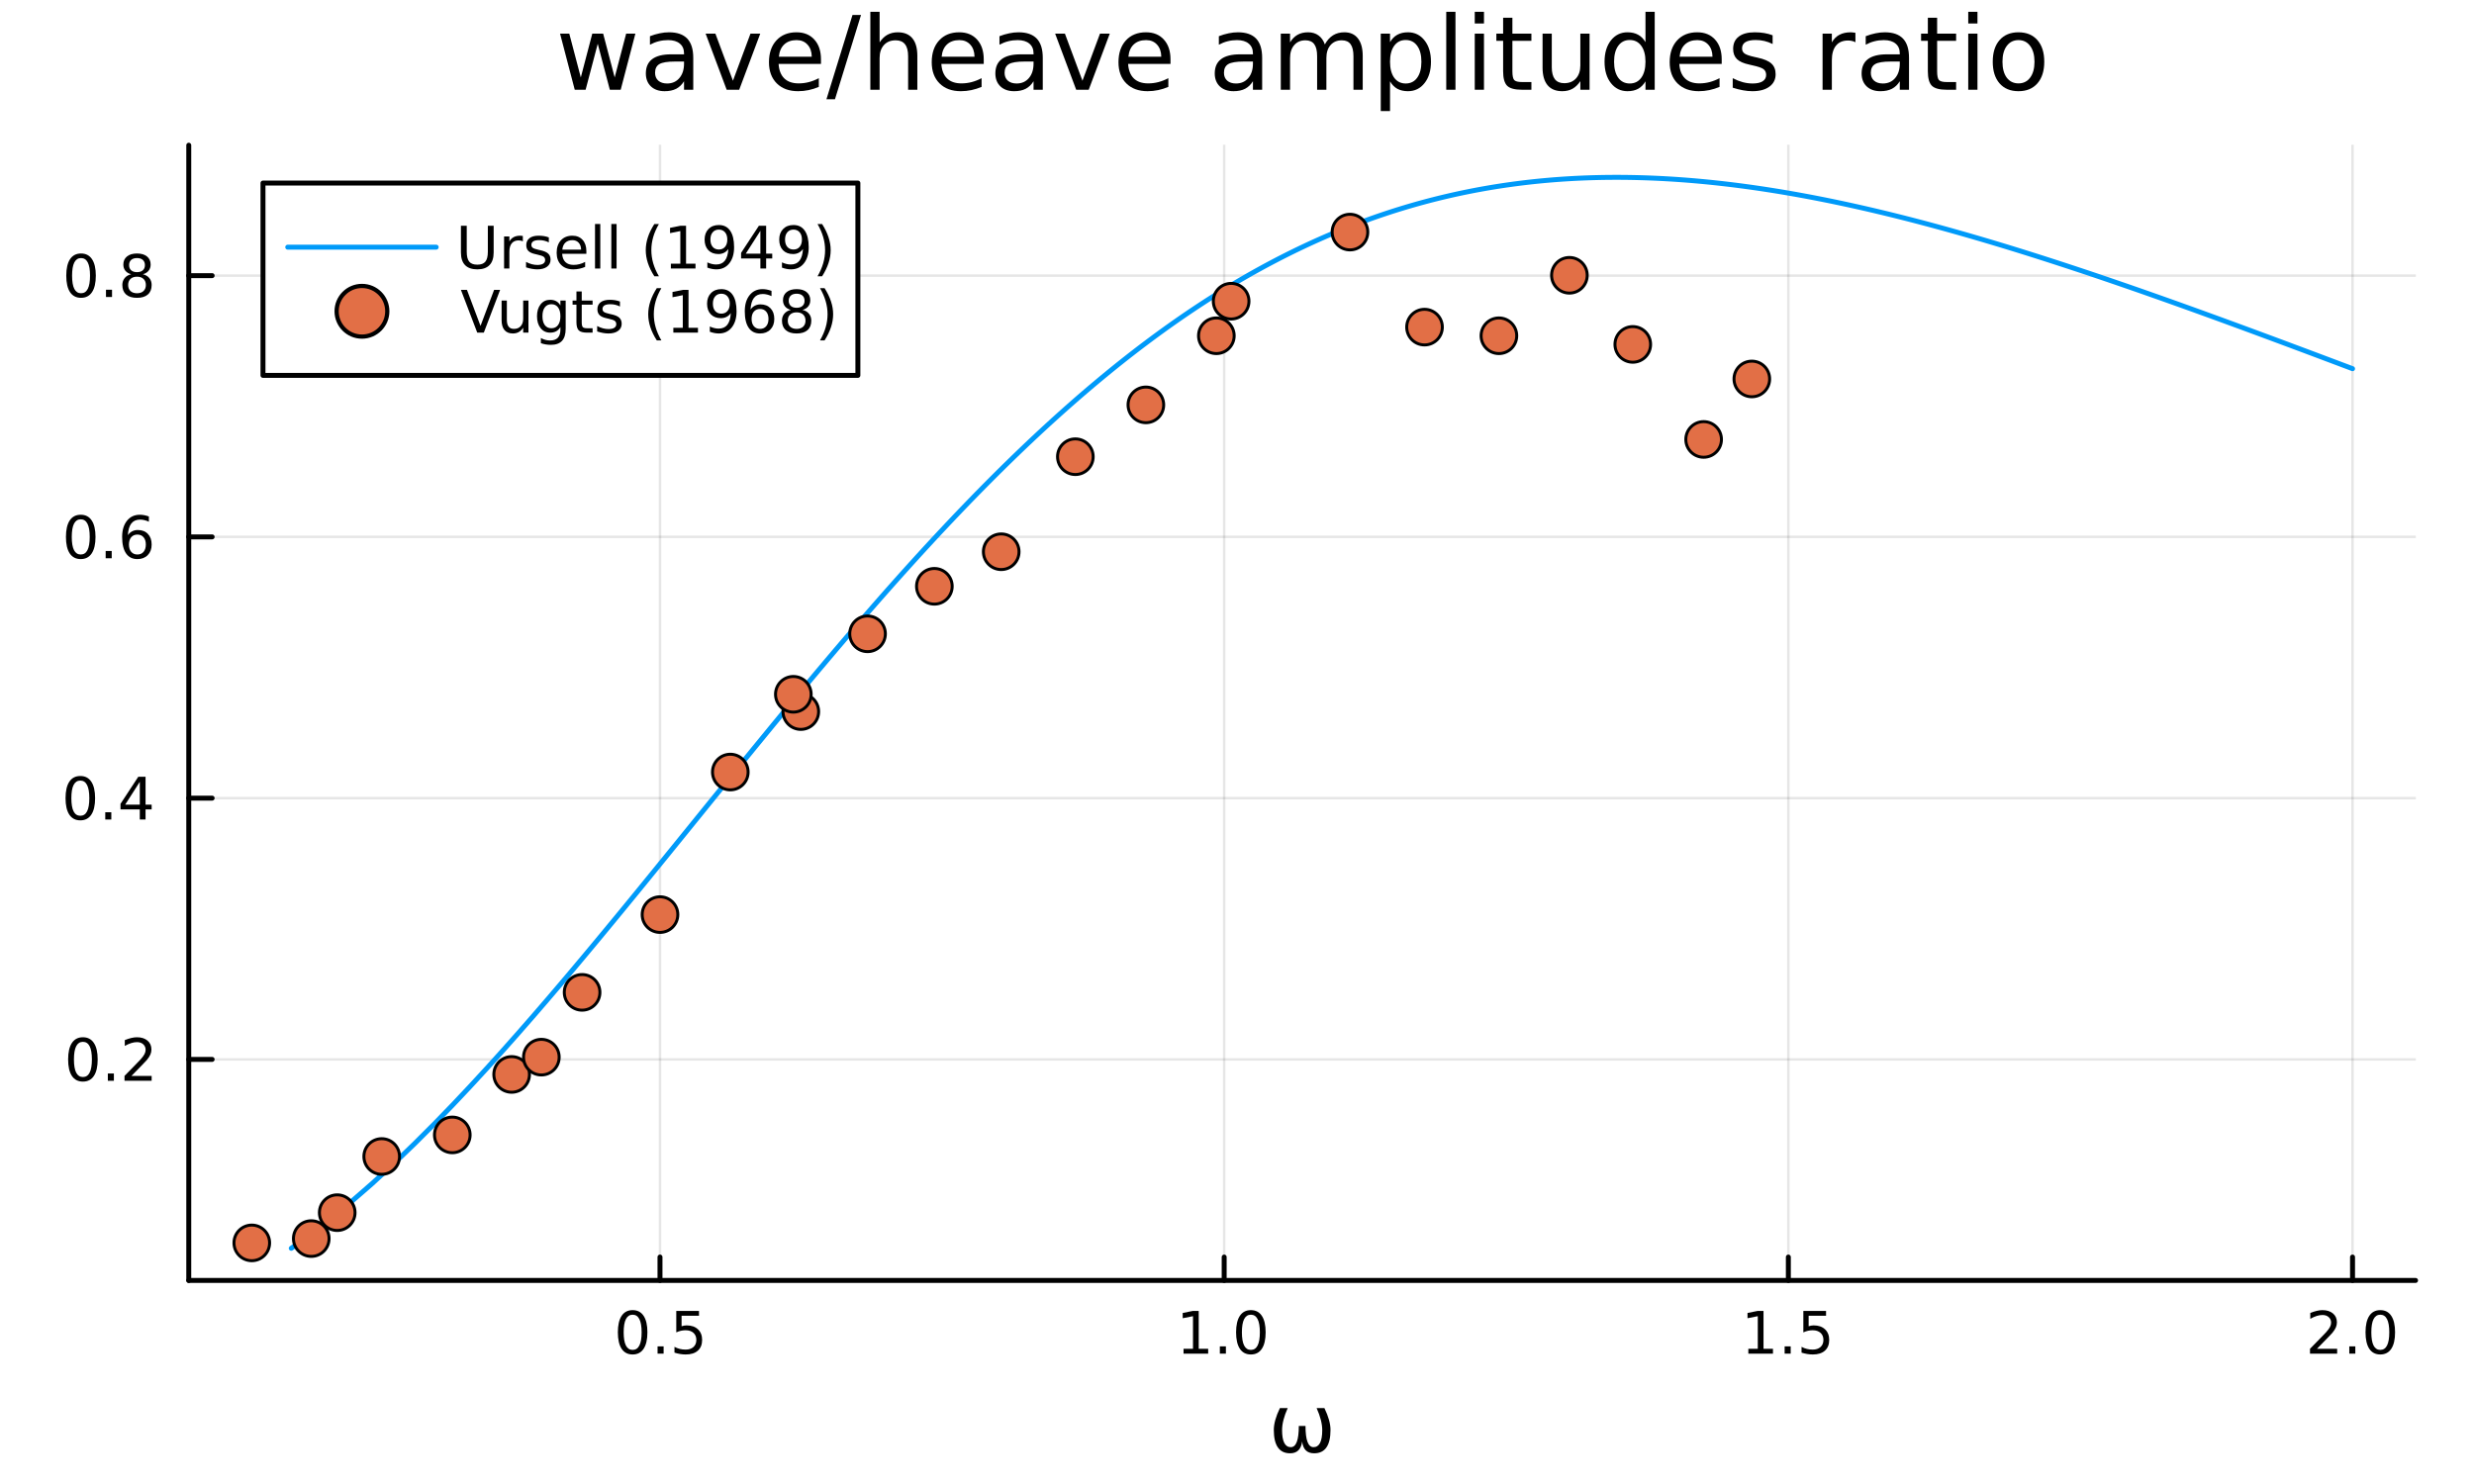 <?xml version="1.0" encoding="utf-8"?>
<svg xmlns="http://www.w3.org/2000/svg" xmlns:xlink="http://www.w3.org/1999/xlink" width="500" height="300" viewBox="0 0 2000 1200">
<rect x="0" y="0" width="2000" height="1200" fill="#333333" stroke="none"/>
<defs>
  <clipPath id="clip610">
    <rect x="0" y="0" width="2000" height="1200"/>
  </clipPath>
</defs>
<path clip-path="url(#clip610)" d="M0 1200 L2000 1200 L2000 0 L0 0  Z" fill="#ffffff" fill-rule="evenodd" fill-opacity="1"/>
<defs>
  <clipPath id="clip611">
    <rect x="400" y="0" width="1401" height="1200"/>
  </clipPath>
</defs>
<path clip-path="url(#clip610)" d="M152.598 1035.39 L1952.76 1035.39 L1952.76 117.424 L152.598 117.424  Z" fill="#ffffff" fill-rule="evenodd" fill-opacity="1"/>
<defs>
  <clipPath id="clip612">
    <rect x="152" y="117" width="1801" height="919"/>
  </clipPath>
</defs>
<polyline clip-path="url(#clip612)" style="stroke:#000000; stroke-linecap:round; stroke-linejoin:round; stroke-width:2; stroke-opacity:0.1; fill:none" points="533.545,1035.39 533.545,117.424 "/>
<polyline clip-path="url(#clip612)" style="stroke:#000000; stroke-linecap:round; stroke-linejoin:round; stroke-width:2; stroke-opacity:0.1; fill:none" points="989.633,1035.39 989.633,117.424 "/>
<polyline clip-path="url(#clip612)" style="stroke:#000000; stroke-linecap:round; stroke-linejoin:round; stroke-width:2; stroke-opacity:0.1; fill:none" points="1445.72,1035.39 1445.72,117.424 "/>
<polyline clip-path="url(#clip612)" style="stroke:#000000; stroke-linecap:round; stroke-linejoin:round; stroke-width:2; stroke-opacity:0.1; fill:none" points="1901.81,1035.39 1901.81,117.424 "/>
<polyline clip-path="url(#clip612)" style="stroke:#000000; stroke-linecap:round; stroke-linejoin:round; stroke-width:2; stroke-opacity:0.1; fill:none" points="152.598,856.656 1952.76,856.656 "/>
<polyline clip-path="url(#clip612)" style="stroke:#000000; stroke-linecap:round; stroke-linejoin:round; stroke-width:2; stroke-opacity:0.1; fill:none" points="152.598,645.398 1952.76,645.398 "/>
<polyline clip-path="url(#clip612)" style="stroke:#000000; stroke-linecap:round; stroke-linejoin:round; stroke-width:2; stroke-opacity:0.1; fill:none" points="152.598,434.139 1952.76,434.139 "/>
<polyline clip-path="url(#clip612)" style="stroke:#000000; stroke-linecap:round; stroke-linejoin:round; stroke-width:2; stroke-opacity:0.1; fill:none" points="152.598,222.881 1952.76,222.881 "/>
<polyline clip-path="url(#clip610)" style="stroke:#000000; stroke-linecap:round; stroke-linejoin:round; stroke-width:4; stroke-opacity:1; fill:none" points="152.598,1035.39 1952.76,1035.39 "/>
<polyline clip-path="url(#clip610)" style="stroke:#000000; stroke-linecap:round; stroke-linejoin:round; stroke-width:4; stroke-opacity:1; fill:none" points="533.545,1035.39 533.545,1016.49 "/>
<polyline clip-path="url(#clip610)" style="stroke:#000000; stroke-linecap:round; stroke-linejoin:round; stroke-width:4; stroke-opacity:1; fill:none" points="989.633,1035.39 989.633,1016.49 "/>
<polyline clip-path="url(#clip610)" style="stroke:#000000; stroke-linecap:round; stroke-linejoin:round; stroke-width:4; stroke-opacity:1; fill:none" points="1445.72,1035.39 1445.72,1016.49 "/>
<polyline clip-path="url(#clip610)" style="stroke:#000000; stroke-linecap:round; stroke-linejoin:round; stroke-width:4; stroke-opacity:1; fill:none" points="1901.81,1035.39 1901.81,1016.49 "/>
<path clip-path="url(#clip610)" d="M511.427 1063.11 Q507.816 1063.11 505.987 1066.67 Q504.182 1070.21 504.182 1077.34 Q504.182 1084.45 505.987 1088.01 Q507.816 1091.56 511.427 1091.56 Q515.061 1091.56 516.867 1088.01 Q518.696 1084.45 518.696 1077.34 Q518.696 1070.21 516.867 1066.67 Q515.061 1063.11 511.427 1063.11 M511.427 1059.4 Q517.237 1059.4 520.293 1064.01 Q523.371 1068.59 523.371 1077.34 Q523.371 1086.07 520.293 1090.68 Q517.237 1095.26 511.427 1095.26 Q505.617 1095.26 502.538 1090.68 Q499.483 1086.07 499.483 1077.34 Q499.483 1068.59 502.538 1064.01 Q505.617 1059.4 511.427 1059.4 Z" fill="#000000" fill-rule="nonzero" fill-opacity="1" /><path clip-path="url(#clip610)" d="M531.589 1088.71 L536.473 1088.71 L536.473 1094.59 L531.589 1094.59 L531.589 1088.71 Z" fill="#000000" fill-rule="nonzero" fill-opacity="1" /><path clip-path="url(#clip610)" d="M546.705 1060.03 L565.061 1060.03 L565.061 1063.96 L550.987 1063.96 L550.987 1072.44 Q552.006 1072.09 553.024 1071.93 Q554.043 1071.74 555.061 1071.74 Q560.848 1071.74 564.228 1074.91 Q567.607 1078.08 567.607 1083.5 Q567.607 1089.08 564.135 1092.18 Q560.663 1095.26 554.344 1095.26 Q552.168 1095.26 549.899 1094.89 Q547.654 1094.52 545.246 1093.78 L545.246 1089.08 Q547.33 1090.21 549.552 1090.77 Q551.774 1091.32 554.251 1091.32 Q558.256 1091.32 560.594 1089.22 Q562.931 1087.11 562.931 1083.5 Q562.931 1079.89 560.594 1077.78 Q558.256 1075.68 554.251 1075.68 Q552.376 1075.68 550.501 1076.09 Q548.649 1076.51 546.705 1077.39 L546.705 1060.03 Z" fill="#000000" fill-rule="nonzero" fill-opacity="1" /><path clip-path="url(#clip610)" d="M956.786 1090.65 L964.425 1090.65 L964.425 1064.29 L956.114 1065.95 L956.114 1061.69 L964.378 1060.03 L969.054 1060.03 L969.054 1090.65 L976.693 1090.65 L976.693 1094.59 L956.786 1094.59 L956.786 1090.65 Z" fill="#000000" fill-rule="nonzero" fill-opacity="1" /><path clip-path="url(#clip610)" d="M986.137 1088.71 L991.022 1088.71 L991.022 1094.59 L986.137 1094.59 L986.137 1088.71 Z" fill="#000000" fill-rule="nonzero" fill-opacity="1" /><path clip-path="url(#clip610)" d="M1011.21 1063.11 Q1007.6 1063.11 1005.77 1066.67 Q1003.96 1070.21 1003.96 1077.34 Q1003.96 1084.45 1005.77 1088.01 Q1007.6 1091.56 1011.21 1091.56 Q1014.84 1091.56 1016.65 1088.01 Q1018.48 1084.45 1018.48 1077.34 Q1018.48 1070.21 1016.65 1066.67 Q1014.84 1063.11 1011.21 1063.11 M1011.21 1059.4 Q1017.02 1059.4 1020.07 1064.01 Q1023.15 1068.59 1023.15 1077.34 Q1023.15 1086.07 1020.07 1090.68 Q1017.02 1095.26 1011.21 1095.26 Q1005.4 1095.26 1002.32 1090.68 Q999.262 1086.07 999.262 1077.34 Q999.262 1068.59 1002.32 1064.01 Q1005.4 1059.4 1011.21 1059.4 Z" fill="#000000" fill-rule="nonzero" fill-opacity="1" /><path clip-path="url(#clip610)" d="M1413.37 1090.65 L1421.01 1090.65 L1421.01 1064.29 L1412.7 1065.95 L1412.7 1061.69 L1420.96 1060.03 L1425.64 1060.03 L1425.64 1090.65 L1433.28 1090.65 L1433.28 1094.59 L1413.37 1094.59 L1413.37 1090.65 Z" fill="#000000" fill-rule="nonzero" fill-opacity="1" /><path clip-path="url(#clip610)" d="M1442.72 1088.71 L1447.61 1088.71 L1447.61 1094.59 L1442.72 1094.59 L1442.72 1088.71 Z" fill="#000000" fill-rule="nonzero" fill-opacity="1" /><path clip-path="url(#clip610)" d="M1457.84 1060.03 L1476.19 1060.03 L1476.19 1063.96 L1462.12 1063.96 L1462.12 1072.44 Q1463.14 1072.09 1464.16 1071.93 Q1465.18 1071.74 1466.19 1071.74 Q1471.98 1071.74 1475.36 1074.91 Q1478.74 1078.08 1478.74 1083.5 Q1478.74 1089.08 1475.27 1092.18 Q1471.8 1095.26 1465.48 1095.26 Q1463.3 1095.26 1461.03 1094.89 Q1458.79 1094.52 1456.38 1093.78 L1456.38 1089.08 Q1458.46 1090.21 1460.69 1090.77 Q1462.91 1091.32 1465.38 1091.32 Q1469.39 1091.32 1471.73 1089.22 Q1474.07 1087.11 1474.07 1083.5 Q1474.07 1079.89 1471.73 1077.78 Q1469.39 1075.68 1465.38 1075.68 Q1463.51 1075.68 1461.63 1076.09 Q1459.78 1076.51 1457.84 1077.39 L1457.84 1060.03 Z" fill="#000000" fill-rule="nonzero" fill-opacity="1" /><path clip-path="url(#clip610)" d="M1873.05 1090.65 L1889.37 1090.65 L1889.37 1094.59 L1867.42 1094.59 L1867.42 1090.65 Q1870.08 1087.9 1874.67 1083.27 Q1879.27 1078.62 1880.45 1077.27 Q1882.7 1074.75 1883.58 1073.01 Q1884.48 1071.25 1884.48 1069.56 Q1884.48 1066.81 1882.54 1065.07 Q1880.62 1063.34 1877.51 1063.34 Q1875.32 1063.34 1872.86 1064.1 Q1870.43 1064.87 1867.65 1066.42 L1867.65 1061.69 Q1870.48 1060.56 1872.93 1059.98 Q1875.38 1059.4 1877.42 1059.4 Q1882.79 1059.4 1885.99 1062.09 Q1889.18 1064.77 1889.18 1069.26 Q1889.18 1071.39 1888.37 1073.31 Q1887.58 1075.21 1885.48 1077.81 Q1884.9 1078.48 1881.8 1081.69 Q1878.69 1084.89 1873.05 1090.65 Z" fill="#000000" fill-rule="nonzero" fill-opacity="1" /><path clip-path="url(#clip610)" d="M1899.18 1088.71 L1904.06 1088.71 L1904.06 1094.59 L1899.18 1094.59 L1899.18 1088.71 Z" fill="#000000" fill-rule="nonzero" fill-opacity="1" /><path clip-path="url(#clip610)" d="M1924.25 1063.11 Q1920.64 1063.11 1918.81 1066.67 Q1917 1070.21 1917 1077.34 Q1917 1084.45 1918.81 1088.01 Q1920.64 1091.56 1924.25 1091.56 Q1927.88 1091.56 1929.69 1088.01 Q1931.52 1084.45 1931.52 1077.34 Q1931.52 1070.21 1929.69 1066.67 Q1927.88 1063.11 1924.25 1063.11 M1924.25 1059.4 Q1930.06 1059.4 1933.12 1064.01 Q1936.19 1068.59 1936.19 1077.34 Q1936.19 1086.07 1933.12 1090.68 Q1930.06 1095.26 1924.25 1095.26 Q1918.44 1095.26 1915.36 1090.68 Q1912.31 1086.07 1912.31 1077.34 Q1912.31 1068.59 1915.36 1064.01 Q1918.44 1059.4 1924.25 1059.4 Z" fill="#000000" fill-rule="nonzero" fill-opacity="1" /><path clip-path="url(#clip610)" d="M1042.97 1175.17 Q1029.76 1175.17 1029.76 1156.27 Q1029.76 1148.79 1034.69 1138.6 L1041 1138.6 Q1036.44 1148.79 1036.44 1156.43 Q1036.44 1170.21 1043.51 1170.21 Q1049.97 1170.21 1049.97 1153.09 L1055.38 1153.09 Q1055.38 1170.21 1061.84 1170.21 Q1068.91 1170.21 1068.91 1156.43 Q1068.91 1148.79 1064.36 1138.6 L1070.66 1138.6 Q1075.59 1148.79 1075.59 1156.27 Q1075.59 1175.17 1062.38 1175.17 Q1053.73 1175.17 1052.68 1165.66 Q1051.37 1175.17 1042.97 1175.17 Z" fill="#000000" fill-rule="nonzero" fill-opacity="1" /><polyline clip-path="url(#clip610)" style="stroke:#000000; stroke-linecap:round; stroke-linejoin:round; stroke-width:4; stroke-opacity:1; fill:none" points="152.598,1035.39 152.598,117.424 "/>
<polyline clip-path="url(#clip610)" style="stroke:#000000; stroke-linecap:round; stroke-linejoin:round; stroke-width:4; stroke-opacity:1; fill:none" points="152.598,856.656 171.496,856.656 "/>
<polyline clip-path="url(#clip610)" style="stroke:#000000; stroke-linecap:round; stroke-linejoin:round; stroke-width:4; stroke-opacity:1; fill:none" points="152.598,645.398 171.496,645.398 "/>
<polyline clip-path="url(#clip610)" style="stroke:#000000; stroke-linecap:round; stroke-linejoin:round; stroke-width:4; stroke-opacity:1; fill:none" points="152.598,434.139 171.496,434.139 "/>
<polyline clip-path="url(#clip610)" style="stroke:#000000; stroke-linecap:round; stroke-linejoin:round; stroke-width:4; stroke-opacity:1; fill:none" points="152.598,222.881 171.496,222.881 "/>
<path clip-path="url(#clip610)" d="M67.02 842.455 Q63.409 842.455 61.58 846.02 Q59.775 849.561 59.775 856.691 Q59.775 863.797 61.58 867.362 Q63.409 870.904 67.02 870.904 Q70.654 870.904 72.46 867.362 Q74.288 863.797 74.288 856.691 Q74.288 849.561 72.46 846.02 Q70.654 842.455 67.02 842.455 M67.02 838.751 Q72.83 838.751 75.885 843.358 Q78.964 847.941 78.964 856.691 Q78.964 865.418 75.885 870.024 Q72.83 874.607 67.02 874.607 Q61.21 874.607 58.131 870.024 Q55.075 865.418 55.075 856.691 Q55.075 847.941 58.131 843.358 Q61.21 838.751 67.02 838.751 Z" fill="#000000" fill-rule="nonzero" fill-opacity="1" /><path clip-path="url(#clip610)" d="M87.182 868.057 L92.066 868.057 L92.066 873.936 L87.182 873.936 L87.182 868.057 Z" fill="#000000" fill-rule="nonzero" fill-opacity="1" /><path clip-path="url(#clip610)" d="M106.279 870.001 L122.598 870.001 L122.598 873.936 L100.654 873.936 L100.654 870.001 Q103.316 867.246 107.899 862.617 Q112.506 857.964 113.686 856.621 Q115.932 854.098 116.811 852.362 Q117.714 850.603 117.714 848.913 Q117.714 846.159 115.77 844.422 Q113.848 842.686 110.746 842.686 Q108.547 842.686 106.094 843.45 Q103.663 844.214 100.885 845.765 L100.885 841.043 Q103.709 839.909 106.163 839.33 Q108.617 838.751 110.654 838.751 Q116.024 838.751 119.219 841.436 Q122.413 844.122 122.413 848.612 Q122.413 850.742 121.603 852.663 Q120.816 854.561 118.709 857.154 Q118.131 857.825 115.029 861.043 Q111.927 864.237 106.279 870.001 Z" fill="#000000" fill-rule="nonzero" fill-opacity="1" /><path clip-path="url(#clip610)" d="M64.936 631.196 Q61.325 631.196 59.497 634.761 Q57.691 638.303 57.691 645.433 Q57.691 652.539 59.497 656.104 Q61.325 659.645 64.936 659.645 Q68.571 659.645 70.376 656.104 Q72.205 652.539 72.205 645.433 Q72.205 638.303 70.376 634.761 Q68.571 631.196 64.936 631.196 M64.936 627.493 Q70.747 627.493 73.802 632.099 Q76.881 636.683 76.881 645.433 Q76.881 654.159 73.802 658.766 Q70.747 663.349 64.936 663.349 Q59.126 663.349 56.048 658.766 Q52.992 654.159 52.992 645.433 Q52.992 636.683 56.048 632.099 Q59.126 627.493 64.936 627.493 Z" fill="#000000" fill-rule="nonzero" fill-opacity="1" /><path clip-path="url(#clip610)" d="M85.098 656.798 L89.983 656.798 L89.983 662.678 L85.098 662.678 L85.098 656.798 Z" fill="#000000" fill-rule="nonzero" fill-opacity="1" /><path clip-path="url(#clip610)" d="M113.015 632.192 L101.209 650.641 L113.015 650.641 L113.015 632.192 M111.788 628.118 L117.668 628.118 L117.668 650.641 L122.598 650.641 L122.598 654.53 L117.668 654.53 L117.668 662.678 L113.015 662.678 L113.015 654.53 L97.413 654.53 L97.413 650.016 L111.788 628.118 Z" fill="#000000" fill-rule="nonzero" fill-opacity="1" /><path clip-path="url(#clip610)" d="M65.261 419.938 Q61.65 419.938 59.821 423.503 Q58.015 427.045 58.015 434.174 Q58.015 441.281 59.821 444.845 Q61.65 448.387 65.261 448.387 Q68.895 448.387 70.7 444.845 Q72.529 441.281 72.529 434.174 Q72.529 427.045 70.7 423.503 Q68.895 419.938 65.261 419.938 M65.261 416.234 Q71.071 416.234 74.126 420.841 Q77.205 425.424 77.205 434.174 Q77.205 442.901 74.126 447.507 Q71.071 452.091 65.261 452.091 Q59.45 452.091 56.372 447.507 Q53.316 442.901 53.316 434.174 Q53.316 425.424 56.372 420.841 Q59.45 416.234 65.261 416.234 Z" fill="#000000" fill-rule="nonzero" fill-opacity="1" /><path clip-path="url(#clip610)" d="M85.422 445.54 L90.307 445.54 L90.307 451.419 L85.422 451.419 L85.422 445.54 Z" fill="#000000" fill-rule="nonzero" fill-opacity="1" /><path clip-path="url(#clip610)" d="M111.071 432.276 Q107.922 432.276 106.071 434.429 Q104.242 436.582 104.242 440.331 Q104.242 444.058 106.071 446.234 Q107.922 448.387 111.071 448.387 Q114.219 448.387 116.047 446.234 Q117.899 444.058 117.899 440.331 Q117.899 436.582 116.047 434.429 Q114.219 432.276 111.071 432.276 M120.353 417.623 L120.353 421.883 Q118.594 421.049 116.788 420.609 Q115.006 420.17 113.246 420.17 Q108.617 420.17 106.163 423.295 Q103.733 426.42 103.385 432.739 Q104.751 430.725 106.811 429.66 Q108.871 428.572 111.348 428.572 Q116.557 428.572 119.566 431.744 Q122.598 434.892 122.598 440.331 Q122.598 445.656 119.45 448.873 Q116.302 452.091 111.071 452.091 Q105.075 452.091 101.904 447.507 Q98.733 442.901 98.733 434.174 Q98.733 425.98 102.621 421.119 Q106.51 416.234 113.061 416.234 Q114.82 416.234 116.603 416.582 Q118.408 416.929 120.353 417.623 Z" fill="#000000" fill-rule="nonzero" fill-opacity="1" /><path clip-path="url(#clip610)" d="M65.515 208.68 Q61.904 208.68 60.075 212.244 Q58.27 215.786 58.27 222.916 Q58.27 230.022 60.075 233.587 Q61.904 237.129 65.515 237.129 Q69.149 237.129 70.955 233.587 Q72.784 230.022 72.784 222.916 Q72.784 215.786 70.955 212.244 Q69.149 208.68 65.515 208.68 M65.515 204.976 Q71.325 204.976 74.381 209.582 Q77.46 214.166 77.46 222.916 Q77.46 231.643 74.381 236.249 Q71.325 240.832 65.515 240.832 Q59.705 240.832 56.626 236.249 Q53.571 231.643 53.571 222.916 Q53.571 214.166 56.626 209.582 Q59.705 204.976 65.515 204.976 Z" fill="#000000" fill-rule="nonzero" fill-opacity="1" /><path clip-path="url(#clip610)" d="M85.677 234.281 L90.561 234.281 L90.561 240.161 L85.677 240.161 L85.677 234.281 Z" fill="#000000" fill-rule="nonzero" fill-opacity="1" /><path clip-path="url(#clip610)" d="M110.746 223.749 Q107.413 223.749 105.492 225.531 Q103.594 227.314 103.594 230.439 Q103.594 233.564 105.492 235.346 Q107.413 237.129 110.746 237.129 Q114.08 237.129 116.001 235.346 Q117.922 233.541 117.922 230.439 Q117.922 227.314 116.001 225.531 Q114.103 223.749 110.746 223.749 M106.071 221.758 Q103.061 221.018 101.371 218.957 Q99.705 216.897 99.705 213.934 Q99.705 209.791 102.645 207.383 Q105.608 204.976 110.746 204.976 Q115.908 204.976 118.848 207.383 Q121.788 209.791 121.788 213.934 Q121.788 216.897 120.098 218.957 Q118.432 221.018 115.445 221.758 Q118.825 222.545 120.7 224.837 Q122.598 227.129 122.598 230.439 Q122.598 235.462 119.52 238.147 Q116.464 240.832 110.746 240.832 Q105.029 240.832 101.95 238.147 Q98.895 235.462 98.895 230.439 Q98.895 227.129 100.793 224.837 Q102.691 222.545 106.071 221.758 M104.358 214.374 Q104.358 217.059 106.024 218.564 Q107.714 220.069 110.746 220.069 Q113.756 220.069 115.445 218.564 Q117.158 217.059 117.158 214.374 Q117.158 211.689 115.445 210.184 Q113.756 208.68 110.746 208.68 Q107.714 208.68 106.024 210.184 Q104.358 211.689 104.358 214.374 Z" fill="#000000" fill-rule="nonzero" fill-opacity="1" /><path clip-path="url(#clip610)" d="M452.758 27.206 L460.212 27.206 L469.529 62.611 L478.806 27.206 L487.596 27.206 L496.913 62.611 L506.19 27.206 L513.644 27.206 L501.774 72.576 L492.984 72.576 L483.221 35.389 L473.418 72.576 L464.628 72.576 L452.758 27.206 Z" fill="#000000" fill-rule="nonzero" fill-opacity="1" /><path clip-path="url(#clip610)" d="M545.565 49.769 Q536.531 49.769 533.047 51.835 Q529.564 53.901 529.564 58.884 Q529.564 62.854 532.156 65.203 Q534.789 67.512 539.286 67.512 Q545.484 67.512 549.21 63.137 Q552.978 58.722 552.978 51.43 L552.978 49.769 L545.565 49.769 M560.431 46.691 L560.431 72.576 L552.978 72.576 L552.978 65.689 Q550.426 69.821 546.618 71.806 Q542.81 73.751 537.301 73.751 Q530.333 73.751 526.201 69.862 Q522.11 65.933 522.11 59.37 Q522.11 51.714 527.214 47.825 Q532.359 43.936 542.526 43.936 L552.978 43.936 L552.978 43.207 Q552.978 38.062 549.575 35.267 Q546.213 32.431 540.096 32.431 Q536.207 32.431 532.521 33.363 Q528.834 34.295 525.432 36.158 L525.432 29.272 Q529.523 27.692 533.371 26.922 Q537.22 26.112 540.866 26.112 Q550.709 26.112 555.57 31.216 Q560.431 36.32 560.431 46.691 Z" fill="#000000" fill-rule="nonzero" fill-opacity="1" /><path clip-path="url(#clip610)" d="M570.437 27.206 L578.336 27.206 L592.515 65.284 L606.693 27.206 L614.592 27.206 L597.578 72.576 L587.451 72.576 L570.437 27.206 Z" fill="#000000" fill-rule="nonzero" fill-opacity="1" /><path clip-path="url(#clip610)" d="M663.689 48.028 L663.689 51.673 L629.418 51.673 Q629.904 59.37 634.036 63.421 Q638.209 67.431 645.622 67.431 Q649.916 67.431 653.926 66.378 Q657.977 65.325 661.947 63.218 L661.947 70.267 Q657.937 71.968 653.724 72.86 Q649.511 73.751 645.176 73.751 Q634.32 73.751 627.96 67.431 Q621.641 61.112 621.641 50.337 Q621.641 39.197 627.636 32.675 Q633.672 26.112 643.88 26.112 Q653.035 26.112 658.342 32.026 Q663.689 37.9 663.689 48.028 M656.235 45.84 Q656.154 39.723 652.792 36.077 Q649.47 32.431 643.961 32.431 Q637.723 32.431 633.955 35.956 Q630.229 39.48 629.661 45.88 L656.235 45.84 Z" fill="#000000" fill-rule="nonzero" fill-opacity="1" /><path clip-path="url(#clip610)" d="M689.169 12.096 L696.056 12.096 L674.991 80.273 L668.104 80.273 L689.169 12.096 Z" fill="#000000" fill-rule="nonzero" fill-opacity="1" /><path clip-path="url(#clip610)" d="M741.588 45.192 L741.588 72.576 L734.134 72.576 L734.134 45.435 Q734.134 38.994 731.623 35.794 Q729.111 32.594 724.088 32.594 Q718.052 32.594 714.568 36.442 Q711.085 40.29 711.085 46.934 L711.085 72.576 L703.59 72.576 L703.59 9.544 L711.085 9.544 L711.085 34.254 Q713.758 30.163 717.363 28.138 Q721.009 26.112 725.749 26.112 Q733.567 26.112 737.577 30.973 Q741.588 35.794 741.588 45.192 Z" fill="#000000" fill-rule="nonzero" fill-opacity="1" /><path clip-path="url(#clip610)" d="M795.262 48.028 L795.262 51.673 L760.992 51.673 Q761.478 59.37 765.61 63.421 Q769.782 67.431 777.195 67.431 Q781.489 67.431 785.5 66.378 Q789.551 65.325 793.52 63.218 L793.52 70.267 Q789.51 71.968 785.297 72.86 Q781.084 73.751 776.75 73.751 Q765.893 73.751 759.533 67.431 Q753.214 61.112 753.214 50.337 Q753.214 39.197 759.209 32.675 Q765.245 26.112 775.453 26.112 Q784.608 26.112 789.915 32.026 Q795.262 37.9 795.262 48.028 M787.809 45.84 Q787.728 39.723 784.365 36.077 Q781.044 32.431 775.534 32.431 Q769.296 32.431 765.529 35.956 Q761.802 39.48 761.235 45.88 L787.809 45.84 Z" fill="#000000" fill-rule="nonzero" fill-opacity="1" /><path clip-path="url(#clip610)" d="M828.115 49.769 Q819.082 49.769 815.598 51.835 Q812.114 53.901 812.114 58.884 Q812.114 62.854 814.707 65.203 Q817.34 67.512 821.836 67.512 Q828.034 67.512 831.761 63.137 Q835.528 58.722 835.528 51.43 L835.528 49.769 L828.115 49.769 M842.982 46.691 L842.982 72.576 L835.528 72.576 L835.528 65.689 Q832.976 69.821 829.168 71.806 Q825.361 73.751 819.851 73.751 Q812.884 73.751 808.752 69.862 Q804.66 65.933 804.66 59.37 Q804.66 51.714 809.765 47.825 Q814.909 43.936 825.077 43.936 L835.528 43.936 L835.528 43.207 Q835.528 38.062 832.126 35.267 Q828.763 32.431 822.646 32.431 Q818.758 32.431 815.071 33.363 Q811.385 34.295 807.982 36.158 L807.982 29.272 Q812.074 27.692 815.922 26.922 Q819.77 26.112 823.416 26.112 Q833.26 26.112 838.121 31.216 Q842.982 36.32 842.982 46.691 Z" fill="#000000" fill-rule="nonzero" fill-opacity="1" /><path clip-path="url(#clip610)" d="M852.988 27.206 L860.887 27.206 L875.065 65.284 L889.243 27.206 L897.143 27.206 L880.129 72.576 L870.002 72.576 L852.988 27.206 Z" fill="#000000" fill-rule="nonzero" fill-opacity="1" /><path clip-path="url(#clip610)" d="M946.24 48.028 L946.24 51.673 L911.969 51.673 Q912.455 59.37 916.587 63.421 Q920.759 67.431 928.173 67.431 Q932.466 67.431 936.477 66.378 Q940.528 65.325 944.498 63.218 L944.498 70.267 Q940.487 71.968 936.274 72.86 Q932.061 73.751 927.727 73.751 Q916.871 73.751 910.511 67.431 Q904.191 61.112 904.191 50.337 Q904.191 39.197 910.187 32.675 Q916.222 26.112 926.431 26.112 Q935.586 26.112 940.892 32.026 Q946.24 37.9 946.24 48.028 M938.786 45.84 Q938.705 39.723 935.343 36.077 Q932.021 32.431 926.512 32.431 Q920.273 32.431 916.506 35.956 Q912.779 39.48 912.212 45.88 L938.786 45.84 Z" fill="#000000" fill-rule="nonzero" fill-opacity="1" /><path clip-path="url(#clip610)" d="M1005.46 49.769 Q996.43 49.769 992.946 51.835 Q989.463 53.901 989.463 58.884 Q989.463 62.854 992.055 65.203 Q994.688 67.512 999.185 67.512 Q1005.38 67.512 1009.11 63.137 Q1012.88 58.722 1012.88 51.43 L1012.88 49.769 L1005.46 49.769 M1020.33 46.691 L1020.33 72.576 L1012.88 72.576 L1012.88 65.689 Q1010.32 69.821 1006.52 71.806 Q1002.71 73.751 997.2 73.751 Q990.232 73.751 986.1 69.862 Q982.009 65.933 982.009 59.37 Q982.009 51.714 987.113 47.825 Q992.258 43.936 1002.43 43.936 L1012.88 43.936 L1012.88 43.207 Q1012.88 38.062 1009.47 35.267 Q1006.11 32.431 999.995 32.431 Q996.106 32.431 992.42 33.363 Q988.734 34.295 985.331 36.158 L985.331 29.272 Q989.422 27.692 993.271 26.922 Q997.119 26.112 1000.76 26.112 Q1010.61 26.112 1015.47 31.216 Q1020.33 36.32 1020.33 46.691 Z" fill="#000000" fill-rule="nonzero" fill-opacity="1" /><path clip-path="url(#clip610)" d="M1071.01 35.915 Q1073.8 30.892 1077.69 28.502 Q1081.58 26.112 1086.85 26.112 Q1093.94 26.112 1097.78 31.095 Q1101.63 36.037 1101.63 45.192 L1101.63 72.576 L1094.14 72.576 L1094.14 45.435 Q1094.14 38.913 1091.83 35.753 Q1089.52 32.594 1084.78 32.594 Q1078.99 32.594 1075.63 36.442 Q1072.26 40.29 1072.26 46.934 L1072.26 72.576 L1064.77 72.576 L1064.77 45.435 Q1064.77 38.873 1062.46 35.753 Q1060.15 32.594 1055.33 32.594 Q1049.62 32.594 1046.26 36.482 Q1042.89 40.331 1042.89 46.934 L1042.89 72.576 L1035.4 72.576 L1035.4 27.206 L1042.89 27.206 L1042.89 34.254 Q1045.45 30.082 1049.01 28.097 Q1052.58 26.112 1057.48 26.112 Q1062.42 26.112 1065.86 28.624 Q1069.35 31.135 1071.01 35.915 Z" fill="#000000" fill-rule="nonzero" fill-opacity="1" /><path clip-path="url(#clip610)" d="M1123.71 65.77 L1123.71 89.833 L1116.22 89.833 L1116.22 27.206 L1123.71 27.206 L1123.71 34.092 Q1126.06 30.041 1129.62 28.097 Q1133.23 26.112 1138.21 26.112 Q1146.48 26.112 1151.62 32.675 Q1156.81 39.237 1156.81 49.931 Q1156.81 60.626 1151.62 67.188 Q1146.48 73.751 1138.21 73.751 Q1133.23 73.751 1129.62 71.806 Q1126.06 69.821 1123.71 65.77 M1149.07 49.931 Q1149.07 41.708 1145.67 37.05 Q1142.3 32.35 1136.39 32.35 Q1130.47 32.35 1127.07 37.05 Q1123.71 41.708 1123.71 49.931 Q1123.71 58.155 1127.07 62.854 Q1130.47 67.512 1136.39 67.512 Q1142.3 67.512 1145.67 62.854 Q1149.07 58.155 1149.07 49.931 Z" fill="#000000" fill-rule="nonzero" fill-opacity="1" /><path clip-path="url(#clip610)" d="M1169.16 9.544 L1176.61 9.544 L1176.61 72.576 L1169.16 72.576 L1169.16 9.544 Z" fill="#000000" fill-rule="nonzero" fill-opacity="1" /><path clip-path="url(#clip610)" d="M1192.21 27.206 L1199.66 27.206 L1199.66 72.576 L1192.21 72.576 L1192.21 27.206 M1192.21 9.544 L1199.66 9.544 L1199.66 18.983 L1192.21 18.983 L1192.21 9.544 Z" fill="#000000" fill-rule="nonzero" fill-opacity="1" /><path clip-path="url(#clip610)" d="M1222.63 14.324 L1222.63 27.206 L1237.99 27.206 L1237.99 32.999 L1222.63 32.999 L1222.63 57.628 Q1222.63 63.178 1224.13 64.758 Q1225.67 66.338 1230.33 66.338 L1237.99 66.338 L1237.99 72.576 L1230.33 72.576 Q1221.7 72.576 1218.42 69.376 Q1215.14 66.135 1215.14 57.628 L1215.14 32.999 L1209.67 32.999 L1209.67 27.206 L1215.14 27.206 L1215.14 14.324 L1222.63 14.324 Z" fill="#000000" fill-rule="nonzero" fill-opacity="1" /><path clip-path="url(#clip610)" d="M1247.02 54.671 L1247.02 27.206 L1254.47 27.206 L1254.47 54.387 Q1254.47 60.828 1256.98 64.069 Q1259.5 67.269 1264.52 67.269 Q1270.55 67.269 1274.04 63.421 Q1277.56 59.573 1277.56 52.929 L1277.56 27.206 L1285.02 27.206 L1285.02 72.576 L1277.56 72.576 L1277.56 65.608 Q1274.85 69.74 1271.24 71.766 Q1267.68 73.751 1262.94 73.751 Q1255.12 73.751 1251.07 68.89 Q1247.02 64.029 1247.02 54.671 M1265.77 26.112 L1265.77 26.112 Z" fill="#000000" fill-rule="nonzero" fill-opacity="1" /><path clip-path="url(#clip610)" d="M1330.22 34.092 L1330.22 9.544 L1337.68 9.544 L1337.68 72.576 L1330.22 72.576 L1330.22 65.77 Q1327.88 69.821 1324.27 71.806 Q1320.71 73.751 1315.68 73.751 Q1307.46 73.751 1302.27 67.188 Q1297.13 60.626 1297.13 49.931 Q1297.13 39.237 1302.27 32.675 Q1307.46 26.112 1315.68 26.112 Q1320.71 26.112 1324.27 28.097 Q1327.88 30.041 1330.22 34.092 M1304.83 49.931 Q1304.83 58.155 1308.19 62.854 Q1311.59 67.512 1317.5 67.512 Q1323.42 67.512 1326.82 62.854 Q1330.22 58.155 1330.22 49.931 Q1330.22 41.708 1326.82 37.05 Q1323.42 32.35 1317.5 32.35 Q1311.59 32.35 1308.19 37.05 Q1304.83 41.708 1304.83 49.931 Z" fill="#000000" fill-rule="nonzero" fill-opacity="1" /><path clip-path="url(#clip610)" d="M1391.84 48.028 L1391.84 51.673 L1357.57 51.673 Q1358.05 59.37 1362.19 63.421 Q1366.36 67.431 1373.77 67.431 Q1378.07 67.431 1382.08 66.378 Q1386.13 65.325 1390.1 63.218 L1390.1 70.267 Q1386.09 71.968 1381.87 72.86 Q1377.66 73.751 1373.33 73.751 Q1362.47 73.751 1356.11 67.431 Q1349.79 61.112 1349.79 50.337 Q1349.79 39.197 1355.79 32.675 Q1361.82 26.112 1372.03 26.112 Q1381.19 26.112 1386.49 32.026 Q1391.84 37.9 1391.84 48.028 M1384.39 45.84 Q1384.3 39.723 1380.94 36.077 Q1377.62 32.431 1372.11 32.431 Q1365.87 32.431 1362.11 35.956 Q1358.38 39.48 1357.81 45.88 L1384.39 45.84 Z" fill="#000000" fill-rule="nonzero" fill-opacity="1" /><path clip-path="url(#clip610)" d="M1433 28.543 L1433 35.591 Q1429.84 33.971 1426.43 33.161 Q1423.03 32.35 1419.39 32.35 Q1413.84 32.35 1411.04 34.052 Q1408.29 35.753 1408.29 39.156 Q1408.29 41.749 1410.27 43.248 Q1412.26 44.706 1418.25 46.043 L1420.8 46.61 Q1428.74 48.311 1432.06 51.43 Q1435.43 54.509 1435.43 60.059 Q1435.43 66.378 1430.4 70.064 Q1425.42 73.751 1416.67 73.751 Q1413.03 73.751 1409.06 73.022 Q1405.13 72.333 1400.75 70.915 L1400.75 63.218 Q1404.88 65.365 1408.89 66.459 Q1412.9 67.512 1416.83 67.512 Q1422.1 67.512 1424.93 65.73 Q1427.77 63.907 1427.77 60.626 Q1427.77 57.588 1425.7 55.967 Q1423.68 54.347 1416.75 52.848 L1414.16 52.24 Q1407.23 50.782 1404.15 47.785 Q1401.08 44.746 1401.08 39.48 Q1401.08 33.08 1405.61 29.596 Q1410.15 26.112 1418.49 26.112 Q1422.63 26.112 1426.27 26.72 Q1429.92 27.327 1433 28.543 Z" fill="#000000" fill-rule="nonzero" fill-opacity="1" /><path clip-path="url(#clip610)" d="M1499.96 34.173 Q1498.7 33.444 1497.2 33.12 Q1495.74 32.756 1493.96 32.756 Q1487.64 32.756 1484.24 36.888 Q1480.88 40.979 1480.88 48.676 L1480.88 72.576 L1473.38 72.576 L1473.38 27.206 L1480.88 27.206 L1480.88 34.254 Q1483.23 30.122 1486.99 28.138 Q1490.76 26.112 1496.15 26.112 Q1496.92 26.112 1497.85 26.234 Q1498.78 26.315 1499.92 26.517 L1499.96 34.173 Z" fill="#000000" fill-rule="nonzero" fill-opacity="1" /><path clip-path="url(#clip610)" d="M1528.4 49.769 Q1519.36 49.769 1515.88 51.835 Q1512.39 53.901 1512.39 58.884 Q1512.39 62.854 1514.99 65.203 Q1517.62 67.512 1522.12 67.512 Q1528.31 67.512 1532.04 63.137 Q1535.81 58.722 1535.81 51.43 L1535.81 49.769 L1528.4 49.769 M1543.26 46.691 L1543.26 72.576 L1535.81 72.576 L1535.81 65.689 Q1533.26 69.821 1529.45 71.806 Q1525.64 73.751 1520.13 73.751 Q1513.16 73.751 1509.03 69.862 Q1504.94 65.933 1504.94 59.37 Q1504.94 51.714 1510.04 47.825 Q1515.19 43.936 1525.36 43.936 L1535.81 43.936 L1535.81 43.207 Q1535.81 38.062 1532.41 35.267 Q1529.04 32.431 1522.93 32.431 Q1519.04 32.431 1515.35 33.363 Q1511.66 34.295 1508.26 36.158 L1508.26 29.272 Q1512.35 27.692 1516.2 26.922 Q1520.05 26.112 1523.7 26.112 Q1533.54 26.112 1538.4 31.216 Q1543.26 36.32 1543.26 46.691 Z" fill="#000000" fill-rule="nonzero" fill-opacity="1" /><path clip-path="url(#clip610)" d="M1565.99 14.324 L1565.99 27.206 L1581.34 27.206 L1581.34 32.999 L1565.99 32.999 L1565.99 57.628 Q1565.99 63.178 1567.49 64.758 Q1569.03 66.338 1573.68 66.338 L1581.34 66.338 L1581.34 72.576 L1573.68 72.576 Q1565.06 72.576 1561.77 69.376 Q1558.49 66.135 1558.49 57.628 L1558.49 32.999 L1553.02 32.999 L1553.02 27.206 L1558.49 27.206 L1558.49 14.324 L1565.99 14.324 Z" fill="#000000" fill-rule="nonzero" fill-opacity="1" /><path clip-path="url(#clip610)" d="M1591.14 27.206 L1598.6 27.206 L1598.6 72.576 L1591.14 72.576 L1591.14 27.206 M1591.14 9.544 L1598.6 9.544 L1598.6 18.983 L1591.14 18.983 L1591.14 9.544 Z" fill="#000000" fill-rule="nonzero" fill-opacity="1" /><path clip-path="url(#clip610)" d="M1631.77 32.431 Q1625.78 32.431 1622.29 37.131 Q1618.81 41.789 1618.81 49.931 Q1618.81 58.074 1622.25 62.773 Q1625.74 67.431 1631.77 67.431 Q1637.73 67.431 1641.21 62.732 Q1644.7 58.033 1644.7 49.931 Q1644.7 41.87 1641.21 37.171 Q1637.73 32.431 1631.77 32.431 M1631.77 26.112 Q1641.5 26.112 1647.05 32.431 Q1652.6 38.751 1652.6 49.931 Q1652.6 61.071 1647.05 67.431 Q1641.5 73.751 1631.77 73.751 Q1622.01 73.751 1616.46 67.431 Q1610.95 61.071 1610.95 49.931 Q1610.95 38.751 1616.46 32.431 Q1622.01 26.112 1631.77 26.112 Z" fill="#000000" fill-rule="nonzero" fill-opacity="1" /><polyline clip-path="url(#clip612)" style="stroke:#009af9; stroke-linecap:round; stroke-linejoin:round; stroke-width:4; stroke-opacity:1; fill:none" points="235.451,1009.41 259.892,991.394 281.426,973.946 300.894,957.005 318.796,940.527 335.46,924.474 351.11,908.816 365.913,893.529 379.992,878.592 393.444,863.985 406.347,849.692 418.762,835.699 430.741,821.994 442.328,808.564 453.557,795.399 464.461,782.49 475.065,769.828 485.395,757.406 495.469,745.216 505.306,733.251 514.921,721.505 524.33,709.972 533.545,698.646 542.577,687.524 551.438,676.599 560.135,665.867 568.679,655.324 577.076,644.965 585.335,634.787 593.462,624.787 601.462,614.959 609.342,605.302 617.108,595.811 624.763,586.484 632.312,577.318 639.76,568.309 647.111,559.455 654.368,550.754 661.535,542.201 668.615,533.796 675.611,525.535 682.526,517.416 689.363,509.437 696.125,501.595 702.813,493.889 709.431,486.315 715.98,478.872 722.463,471.559 728.881,464.372 735.236,457.309 741.531,450.37 747.767,443.552 753.945,436.853 760.067,430.271 766.135,423.805 772.149,417.453 778.113,411.213 784.025,405.083 789.889,399.062 795.705,393.149 801.474,387.34 807.198,381.636 812.877,376.034 818.512,370.534 824.105,365.132 829.656,359.829 835.167,354.622 840.638,349.51 846.07,344.492 851.464,339.567 856.82,334.732 862.14,329.987 867.424,325.33 872.673,320.76 877.888,316.276 883.069,311.877 888.217,307.56 893.332,303.326 898.415,299.172 903.467,295.098 908.489,291.103 913.48,287.185 918.441,283.343 923.374,279.576 928.278,275.883 933.154,272.262 938.002,268.714 942.823,265.236 947.617,261.828 952.385,258.488 957.127,255.216 961.844,252.011 966.536,248.871 971.203,245.796 975.846,242.785 980.465,239.836 985.06,236.949 989.633,234.123 994.182,231.357 998.709,228.651 1003.21,226.002 1007.7,223.41 1012.16,220.876 1016.6,218.396 1021.02,215.972 1025.42,213.601 1029.8,211.284 1034.15,209.019 1038.49,206.806 1042.81,204.643 1047.11,202.531 1051.39,200.468 1055.66,198.453 1059.9,196.486 1064.13,194.567 1068.33,192.693 1072.52,190.866 1076.7,189.083 1080.85,187.345 1084.99,185.65 1089.11,183.999 1093.21,182.389 1097.3,180.822 1101.37,179.295 1105.43,177.809 1109.47,176.363 1113.49,174.956 1117.5,173.587 1121.49,172.257 1125.47,170.964 1129.43,169.708 1133.38,168.488 1137.31,167.304 1141.23,166.155 1145.13,165.041 1149.02,163.961 1152.9,162.915 1156.76,161.901 1160.61,160.921 1164.44,159.972 1168.26,159.055 1172.07,158.169 1175.86,157.314 1179.64,156.489 1183.41,155.694 1187.17,154.927 1190.91,154.19 1194.64,153.481 1198.36,152.8 1202.06,152.146 1205.76,151.52 1209.44,150.92 1213.11,150.346 1216.76,149.798 1220.41,149.275 1224.04,148.778 1227.67,148.305 1231.28,147.856 1234.88,147.431 1238.47,147.03 1242.04,146.651 1245.61,146.296 1249.17,145.963 1252.71,145.651 1256.25,145.362 1259.77,145.094 1263.29,144.847 1266.79,144.621 1270.28,144.415 1273.76,144.229 1277.24,144.062 1280.7,143.916 1284.15,143.788 1287.59,143.679 1291.03,143.589 1294.45,143.517 1297.86,143.462 1301.27,143.426 1304.66,143.406 1308.05,143.404 1311.43,143.419 1314.79,143.45 1318.15,143.497 1321.5,143.561 1324.84,143.64 1328.17,143.735 1331.49,143.845 1334.8,143.97 1338.11,144.109 1341.4,144.264 1344.69,144.432 1347.97,144.615 1351.24,144.811 1354.5,145.021 1357.76,145.245 1361,145.481 1364.24,145.731 1367.47,145.993 1370.69,146.268 1373.9,146.555 1377.11,146.854 1380.3,147.165 1383.49,147.488 1386.68,147.822 1389.85,148.168 1393.02,148.525 1396.17,148.893 1399.33,149.271 1402.47,149.66 1405.6,150.06 1408.73,150.47 1411.85,150.89 1414.97,151.32 1418.08,151.759 1421.18,152.208 1424.27,152.667 1427.35,153.135 1430.43,153.612 1433.5,154.097 1436.57,154.592 1439.63,155.095 1442.68,155.607 1445.72,156.127 1448.76,156.655 1451.79,157.191 1454.81,157.736 1457.83,158.288 1460.84,158.847 1463.84,159.414 1466.84,159.989 1469.83,160.571 1472.82,161.159 1475.8,161.755 1478.77,162.358 1481.73,162.967 1484.69,163.583 1487.65,164.206 1490.59,164.835 1493.53,165.47 1496.47,166.111 1499.4,166.758 1502.32,167.411 1505.24,168.07 1508.15,168.735 1511.05,169.406 1513.95,170.081 1516.85,170.763 1519.73,171.449 1522.61,172.141 1525.49,172.838 1528.36,173.539 1531.23,174.246 1534.08,174.958 1536.94,175.674 1539.79,176.395 1542.63,177.12 1545.46,177.85 1548.3,178.584 1551.12,179.322 1553.94,180.065 1556.76,180.811 1559.57,181.562 1562.37,182.317 1565.17,183.075 1567.96,183.837 1570.75,184.603 1573.54,185.373 1576.31,186.146 1579.09,186.922 1581.86,187.702 1584.62,188.485 1587.38,189.272 1590.13,190.061 1592.88,190.854 1595.62,191.65 1598.36,192.449 1601.09,193.25 1603.82,194.055 1606.54,194.862 1609.26,195.672 1611.97,196.484 1614.68,197.3 1617.39,198.117 1620.09,198.937 1622.78,199.76 1625.47,200.585 1628.16,201.412 1630.84,202.241 1633.51,203.073 1636.18,203.907 1638.85,204.742 1641.51,205.58 1644.17,206.42 1646.82,207.262 1649.47,208.105 1652.12,208.95 1654.76,209.797 1657.39,210.646 1660.02,211.497 1662.65,212.349 1665.27,213.202 1667.89,214.057 1670.5,214.914 1673.11,215.772 1675.72,216.631 1678.32,217.492 1680.92,218.354 1683.51,219.217 1686.1,220.081 1688.68,220.947 1691.26,221.814 1693.84,222.681 1696.41,223.55 1698.98,224.42 1701.54,225.291 1704.1,226.163 1706.65,227.035 1709.21,227.909 1711.75,228.783 1714.3,229.658 1716.84,230.534 1719.37,231.411 1721.9,232.288 1724.43,233.166 1726.96,234.045 1729.48,234.924 1731.99,235.804 1734.51,236.684 1737.01,237.565 1739.52,238.446 1742.02,239.327 1744.52,240.209 1747.01,241.092 1749.5,241.974 1751.99,242.857 1754.47,243.741 1756.95,244.624 1759.43,245.508 1761.9,246.392 1764.37,247.276 1766.83,248.16 1769.29,249.045 1771.75,249.929 1774.2,250.814 1776.65,251.699 1779.1,252.583 1781.54,253.468 1783.98,254.353 1786.42,255.237 1788.85,256.122 1791.28,257.006 1793.71,257.891 1796.13,258.775 1798.55,259.659 1800.96,260.543 1803.37,261.427 1805.78,262.31 1808.19,263.193 1810.59,264.076 1812.99,264.959 1815.38,265.841 1817.78,266.724 1820.17,267.605 1822.55,268.487 1824.93,269.368 1827.31,270.248 1829.69,271.129 1832.06,272.009 1834.43,272.888 1836.8,273.767 1839.16,274.645 1841.52,275.523 1843.88,276.401 1846.23,277.278 1848.58,278.154 1850.93,279.03 1853.27,279.905 1855.61,280.78 1857.95,281.654 1860.29,282.528 1862.62,283.401 1864.95,284.273 1867.27,285.145 1869.6,286.016 1871.92,286.886 1874.23,287.756 1876.55,288.624 1878.86,289.493 1881.17,290.36 1883.47,291.227 1885.77,292.093 1888.07,292.958 1890.37,293.822 1892.66,294.686 1894.95,295.549 1897.24,296.411 1899.53,297.272 1901.81,298.133 "/>
<circle clip-path="url(#clip612)" cx="203.546" cy="1005.04" r="14.4" fill="#e26f46" fill-rule="evenodd" fill-opacity="1" stroke="#000000" stroke-opacity="1" stroke-width="2.4"/>
<circle clip-path="url(#clip612)" cx="251.626" cy="1001.55" r="14.4" fill="#e26f46" fill-rule="evenodd" fill-opacity="1" stroke="#000000" stroke-opacity="1" stroke-width="2.4"/>
<circle clip-path="url(#clip612)" cx="272.617" cy="980.589" r="14.4" fill="#e26f46" fill-rule="evenodd" fill-opacity="1" stroke="#000000" stroke-opacity="1" stroke-width="2.4"/>
<circle clip-path="url(#clip612)" cx="308.58" cy="935.179" r="14.4" fill="#e26f46" fill-rule="evenodd" fill-opacity="1" stroke="#000000" stroke-opacity="1" stroke-width="2.4"/>
<circle clip-path="url(#clip612)" cx="365.645" cy="917.714" r="14.4" fill="#e26f46" fill-rule="evenodd" fill-opacity="1" stroke="#000000" stroke-opacity="1" stroke-width="2.4"/>
<circle clip-path="url(#clip612)" cx="413.622" cy="868.812" r="14.4" fill="#e26f46" fill-rule="evenodd" fill-opacity="1" stroke="#000000" stroke-opacity="1" stroke-width="2.4"/>
<circle clip-path="url(#clip612)" cx="437.635" cy="854.84" r="14.4" fill="#e26f46" fill-rule="evenodd" fill-opacity="1" stroke="#000000" stroke-opacity="1" stroke-width="2.4"/>
<circle clip-path="url(#clip612)" cx="470.576" cy="802.444" r="14.4" fill="#e26f46" fill-rule="evenodd" fill-opacity="1" stroke="#000000" stroke-opacity="1" stroke-width="2.4"/>
<circle clip-path="url(#clip612)" cx="533.549" cy="739.57" r="14.4" fill="#e26f46" fill-rule="evenodd" fill-opacity="1" stroke="#000000" stroke-opacity="1" stroke-width="2.4"/>
<circle clip-path="url(#clip612)" cx="590.392" cy="624.3" r="14.4" fill="#e26f46" fill-rule="evenodd" fill-opacity="1" stroke="#000000" stroke-opacity="1" stroke-width="2.4"/>
<circle clip-path="url(#clip612)" cx="647.385" cy="575.397" r="14.4" fill="#e26f46" fill-rule="evenodd" fill-opacity="1" stroke="#000000" stroke-opacity="1" stroke-width="2.4"/>
<circle clip-path="url(#clip612)" cx="641.342" cy="561.425" r="14.4" fill="#e26f46" fill-rule="evenodd" fill-opacity="1" stroke="#000000" stroke-opacity="1" stroke-width="2.4"/>
<circle clip-path="url(#clip612)" cx="701.341" cy="512.523" r="14.4" fill="#e26f46" fill-rule="evenodd" fill-opacity="1" stroke="#000000" stroke-opacity="1" stroke-width="2.4"/>
<circle clip-path="url(#clip612)" cx="755.353" cy="474.1" r="14.4" fill="#e26f46" fill-rule="evenodd" fill-opacity="1" stroke="#000000" stroke-opacity="1" stroke-width="2.4"/>
<circle clip-path="url(#clip612)" cx="809.389" cy="446.155" r="14.4" fill="#e26f46" fill-rule="evenodd" fill-opacity="1" stroke="#000000" stroke-opacity="1" stroke-width="2.4"/>
<circle clip-path="url(#clip612)" cx="869.324" cy="369.309" r="14.4" fill="#e26f46" fill-rule="evenodd" fill-opacity="1" stroke="#000000" stroke-opacity="1" stroke-width="2.4"/>
<circle clip-path="url(#clip612)" cx="926.334" cy="327.392" r="14.4" fill="#e26f46" fill-rule="evenodd" fill-opacity="1" stroke="#000000" stroke-opacity="1" stroke-width="2.4"/>
<circle clip-path="url(#clip612)" cx="983.312" cy="271.504" r="14.4" fill="#e26f46" fill-rule="evenodd" fill-opacity="1" stroke="#000000" stroke-opacity="1" stroke-width="2.4"/>
<circle clip-path="url(#clip612)" cx="995.27" cy="243.56" r="14.4" fill="#e26f46" fill-rule="evenodd" fill-opacity="1" stroke="#000000" stroke-opacity="1" stroke-width="2.4"/>
<circle clip-path="url(#clip612)" cx="1091.32" cy="187.671" r="14.4" fill="#e26f46" fill-rule="evenodd" fill-opacity="1" stroke="#000000" stroke-opacity="1" stroke-width="2.4"/>
<circle clip-path="url(#clip612)" cx="1151.6" cy="264.518" r="14.4" fill="#e26f46" fill-rule="evenodd" fill-opacity="1" stroke="#000000" stroke-opacity="1" stroke-width="2.4"/>
<circle clip-path="url(#clip612)" cx="1211.73" cy="271.504" r="14.4" fill="#e26f46" fill-rule="evenodd" fill-opacity="1" stroke="#000000" stroke-opacity="1" stroke-width="2.4"/>
<circle clip-path="url(#clip612)" cx="1268.72" cy="222.602" r="14.4" fill="#e26f46" fill-rule="evenodd" fill-opacity="1" stroke="#000000" stroke-opacity="1" stroke-width="2.4"/>
<circle clip-path="url(#clip612)" cx="1319.95" cy="278.49" r="14.4" fill="#e26f46" fill-rule="evenodd" fill-opacity="1" stroke="#000000" stroke-opacity="1" stroke-width="2.4"/>
<circle clip-path="url(#clip612)" cx="1377.23" cy="355.337" r="14.4" fill="#e26f46" fill-rule="evenodd" fill-opacity="1" stroke="#000000" stroke-opacity="1" stroke-width="2.4"/>
<circle clip-path="url(#clip612)" cx="1416.19" cy="306.434" r="14.4" fill="#e26f46" fill-rule="evenodd" fill-opacity="1" stroke="#000000" stroke-opacity="1" stroke-width="2.4"/>
<path clip-path="url(#clip610)" d="M212.603 303.543 L693.52 303.543 L693.52 148.023 L212.603 148.023  Z" fill="#ffffff" fill-rule="evenodd" fill-opacity="1"/>
<polyline clip-path="url(#clip610)" style="stroke:#000000; stroke-linecap:round; stroke-linejoin:round; stroke-width:4; stroke-opacity:1; fill:none" points="212.603,303.543 693.52,303.543 693.52,148.023 212.603,148.023 212.603,303.543 "/>
<polyline clip-path="url(#clip610)" style="stroke:#009af9; stroke-linecap:round; stroke-linejoin:round; stroke-width:4; stroke-opacity:1; fill:none" points="232.605,199.863 352.616,199.863 "/>
<path clip-path="url(#clip610)" d="M372.618 182.583 L377.317 182.583 L377.317 203.578 Q377.317 209.134 379.33 211.587 Q381.344 214.018 385.858 214.018 Q390.349 214.018 392.363 211.587 Q394.377 209.134 394.377 203.578 L394.377 182.583 L399.076 182.583 L399.076 204.157 Q399.076 210.916 395.719 214.365 Q392.386 217.814 385.858 217.814 Q379.307 217.814 375.951 214.365 Q372.618 210.916 372.618 204.157 L372.618 182.583 Z" fill="#000000" fill-rule="nonzero" fill-opacity="1" /><path clip-path="url(#clip610)" d="M422.687 195.199 Q421.969 194.782 421.113 194.597 Q420.279 194.388 419.261 194.388 Q415.65 194.388 413.705 196.75 Q411.784 199.087 411.784 203.486 L411.784 217.143 L407.502 217.143 L407.502 191.217 L411.784 191.217 L411.784 195.245 Q413.127 192.884 415.279 191.75 Q417.432 190.592 420.511 190.592 Q420.951 190.592 421.483 190.662 Q422.015 190.708 422.664 190.824 L422.687 195.199 Z" fill="#000000" fill-rule="nonzero" fill-opacity="1" /><path clip-path="url(#clip610)" d="M443.682 191.981 L443.682 196.009 Q441.876 195.083 439.932 194.62 Q437.988 194.157 435.904 194.157 Q432.733 194.157 431.136 195.129 Q429.562 196.101 429.562 198.046 Q429.562 199.527 430.696 200.384 Q431.83 201.217 435.256 201.981 L436.714 202.305 Q441.251 203.277 443.15 205.06 Q445.071 206.819 445.071 209.99 Q445.071 213.601 442.2 215.708 Q439.353 217.814 434.353 217.814 Q432.27 217.814 430.001 217.398 Q427.756 217.004 425.256 216.194 L425.256 211.796 Q427.617 213.023 429.909 213.648 Q432.201 214.249 434.446 214.249 Q437.455 214.249 439.075 213.231 Q440.696 212.189 440.696 210.314 Q440.696 208.578 439.515 207.652 Q438.358 206.726 434.4 205.87 L432.918 205.523 Q428.96 204.689 427.201 202.976 Q425.441 201.24 425.441 198.231 Q425.441 194.574 428.034 192.583 Q430.626 190.592 435.395 190.592 Q437.756 190.592 439.839 190.939 Q441.923 191.287 443.682 191.981 Z" fill="#000000" fill-rule="nonzero" fill-opacity="1" /><path clip-path="url(#clip610)" d="M474.029 203.115 L474.029 205.199 L454.446 205.199 Q454.724 209.597 457.085 211.911 Q459.469 214.203 463.705 214.203 Q466.159 214.203 468.45 213.601 Q470.765 212.999 473.034 211.796 L473.034 215.823 Q470.742 216.796 468.335 217.305 Q465.927 217.814 463.45 217.814 Q457.247 217.814 453.612 214.203 Q450.001 210.592 450.001 204.435 Q450.001 198.069 453.427 194.342 Q456.876 190.592 462.71 190.592 Q467.941 190.592 470.973 193.972 Q474.029 197.328 474.029 203.115 M469.77 201.865 Q469.723 198.37 467.802 196.287 Q465.904 194.203 462.756 194.203 Q459.191 194.203 457.038 196.217 Q454.909 198.231 454.585 201.888 L469.77 201.865 Z" fill="#000000" fill-rule="nonzero" fill-opacity="1" /><path clip-path="url(#clip610)" d="M481.02 181.125 L485.279 181.125 L485.279 217.143 L481.02 217.143 L481.02 181.125 Z" fill="#000000" fill-rule="nonzero" fill-opacity="1" /><path clip-path="url(#clip610)" d="M494.191 181.125 L498.45 181.125 L498.45 217.143 L494.191 217.143 L494.191 181.125 Z" fill="#000000" fill-rule="nonzero" fill-opacity="1" /><path clip-path="url(#clip610)" d="M532.663 181.171 Q529.561 186.495 528.056 191.703 Q526.552 196.912 526.552 202.259 Q526.552 207.606 528.056 212.861 Q529.584 218.092 532.663 223.393 L528.959 223.393 Q525.487 217.953 523.751 212.698 Q522.038 207.444 522.038 202.259 Q522.038 197.097 523.751 191.865 Q525.464 186.634 528.959 181.171 L532.663 181.171 Z" fill="#000000" fill-rule="nonzero" fill-opacity="1" /><path clip-path="url(#clip610)" d="M542.339 213.208 L549.978 213.208 L549.978 186.842 L541.668 188.509 L541.668 184.25 L549.931 182.583 L554.607 182.583 L554.607 213.208 L562.246 213.208 L562.246 217.143 L542.339 217.143 L542.339 213.208 Z" fill="#000000" fill-rule="nonzero" fill-opacity="1" /><path clip-path="url(#clip610)" d="M571.829 216.425 L571.829 212.166 Q573.589 212.999 575.394 213.439 Q577.2 213.879 578.936 213.879 Q583.565 213.879 585.996 210.777 Q588.45 207.652 588.797 201.31 Q587.454 203.3 585.394 204.365 Q583.334 205.43 580.834 205.43 Q575.649 205.43 572.616 202.305 Q569.607 199.157 569.607 193.717 Q569.607 188.393 572.755 185.175 Q575.903 181.958 581.135 181.958 Q587.13 181.958 590.278 186.564 Q593.45 191.148 593.45 199.898 Q593.45 208.069 589.561 212.953 Q585.695 217.814 579.144 217.814 Q577.385 217.814 575.579 217.467 Q573.774 217.12 571.829 216.425 M581.135 201.773 Q584.283 201.773 586.112 199.62 Q587.964 197.467 587.964 193.717 Q587.964 189.99 586.112 187.838 Q584.283 185.662 581.135 185.662 Q577.987 185.662 576.135 187.838 Q574.306 189.99 574.306 193.717 Q574.306 197.467 576.135 199.62 Q577.987 201.773 581.135 201.773 Z" fill="#000000" fill-rule="nonzero" fill-opacity="1" /><path clip-path="url(#clip610)" d="M614.7 186.657 L602.894 205.106 L614.7 205.106 L614.7 186.657 M613.473 182.583 L619.352 182.583 L619.352 205.106 L624.283 205.106 L624.283 208.995 L619.352 208.995 L619.352 217.143 L614.7 217.143 L614.7 208.995 L599.098 208.995 L599.098 204.481 L613.473 182.583 Z" fill="#000000" fill-rule="nonzero" fill-opacity="1" /><path clip-path="url(#clip610)" d="M632.153 216.425 L632.153 212.166 Q633.912 212.999 635.718 213.439 Q637.523 213.879 639.26 213.879 Q643.889 213.879 646.32 210.777 Q648.773 207.652 649.121 201.31 Q647.778 203.3 645.718 204.365 Q643.658 205.43 641.158 205.43 Q635.973 205.43 632.94 202.305 Q629.931 199.157 629.931 193.717 Q629.931 188.393 633.079 185.175 Q636.227 181.958 641.459 181.958 Q647.454 181.958 650.602 186.564 Q653.773 191.148 653.773 199.898 Q653.773 208.069 649.885 212.953 Q646.019 217.814 639.468 217.814 Q637.709 217.814 635.903 217.467 Q634.098 217.12 632.153 216.425 M641.459 201.773 Q644.607 201.773 646.435 199.62 Q648.287 197.467 648.287 193.717 Q648.287 189.99 646.435 187.838 Q644.607 185.662 641.459 185.662 Q638.311 185.662 636.459 187.838 Q634.63 189.99 634.63 193.717 Q634.63 197.467 636.459 199.62 Q638.311 201.773 641.459 201.773 Z" fill="#000000" fill-rule="nonzero" fill-opacity="1" /><path clip-path="url(#clip610)" d="M660.903 181.171 L664.607 181.171 Q668.079 186.634 669.792 191.865 Q671.528 197.097 671.528 202.259 Q671.528 207.444 669.792 212.698 Q668.079 217.953 664.607 223.393 L660.903 223.393 Q663.982 218.092 665.486 212.861 Q667.014 207.606 667.014 202.259 Q667.014 196.912 665.486 191.703 Q663.982 186.495 660.903 181.171 Z" fill="#000000" fill-rule="nonzero" fill-opacity="1" /><circle clip-path="url(#clip610)" cx="292.61" cy="251.703" r="20.48" fill="#e26f46" fill-rule="evenodd" fill-opacity="1" stroke="#000000" stroke-opacity="1" stroke-width="3.413"/>
<path clip-path="url(#clip610)" d="M385.812 268.983 L372.618 234.423 L377.502 234.423 L388.451 263.52 L399.423 234.423 L404.284 234.423 L391.113 268.983 L385.812 268.983 Z" fill="#000000" fill-rule="nonzero" fill-opacity="1" /><path clip-path="url(#clip610)" d="M405.488 258.751 L405.488 243.057 L409.747 243.057 L409.747 258.589 Q409.747 262.27 411.182 264.122 Q412.617 265.951 415.488 265.951 Q418.937 265.951 420.927 263.751 Q422.941 261.552 422.941 257.756 L422.941 243.057 L427.201 243.057 L427.201 268.983 L422.941 268.983 L422.941 265.001 Q421.39 267.363 419.33 268.52 Q417.293 269.654 414.585 269.654 Q410.117 269.654 407.803 266.876 Q405.488 264.099 405.488 258.751 M416.205 242.432 L416.205 242.432 Z" fill="#000000" fill-rule="nonzero" fill-opacity="1" /><path clip-path="url(#clip610)" d="M453.034 255.719 Q453.034 251.089 451.112 248.543 Q449.214 245.997 445.765 245.997 Q442.339 245.997 440.418 248.543 Q438.52 251.089 438.52 255.719 Q438.52 260.326 440.418 262.872 Q442.339 265.418 445.765 265.418 Q449.214 265.418 451.112 262.872 Q453.034 260.326 453.034 255.719 M457.293 265.765 Q457.293 272.386 454.353 275.603 Q451.413 278.844 445.349 278.844 Q443.103 278.844 441.113 278.497 Q439.122 278.173 437.247 277.478 L437.247 273.335 Q439.122 274.353 440.95 274.839 Q442.779 275.325 444.677 275.325 Q448.867 275.325 450.95 273.126 Q453.034 270.95 453.034 266.529 L453.034 264.423 Q451.714 266.714 449.654 267.849 Q447.594 268.983 444.724 268.983 Q439.955 268.983 437.038 265.349 Q434.122 261.714 434.122 255.719 Q434.122 249.701 437.038 246.066 Q439.955 242.432 444.724 242.432 Q447.594 242.432 449.654 243.566 Q451.714 244.701 453.034 246.992 L453.034 243.057 L457.293 243.057 L457.293 265.765 Z" fill="#000000" fill-rule="nonzero" fill-opacity="1" /><path clip-path="url(#clip610)" d="M470.279 235.696 L470.279 243.057 L479.052 243.057 L479.052 246.367 L470.279 246.367 L470.279 260.441 Q470.279 263.613 471.135 264.515 Q472.015 265.418 474.677 265.418 L479.052 265.418 L479.052 268.983 L474.677 268.983 Q469.747 268.983 467.872 267.154 Q465.997 265.302 465.997 260.441 L465.997 246.367 L462.872 246.367 L462.872 243.057 L465.997 243.057 L465.997 235.696 L470.279 235.696 Z" fill="#000000" fill-rule="nonzero" fill-opacity="1" /><path clip-path="url(#clip610)" d="M501.182 243.821 L501.182 247.849 Q499.376 246.923 497.432 246.46 Q495.487 245.997 493.404 245.997 Q490.233 245.997 488.635 246.969 Q487.061 247.941 487.061 249.886 Q487.061 251.367 488.196 252.224 Q489.33 253.057 492.756 253.821 L494.214 254.145 Q498.751 255.117 500.649 256.9 Q502.571 258.659 502.571 261.83 Q502.571 265.441 499.7 267.548 Q496.853 269.654 491.853 269.654 Q489.77 269.654 487.501 269.238 Q485.256 268.844 482.756 268.034 L482.756 263.636 Q485.117 264.863 487.409 265.488 Q489.7 266.089 491.946 266.089 Q494.955 266.089 496.575 265.071 Q498.196 264.029 498.196 262.154 Q498.196 260.418 497.015 259.492 Q495.858 258.566 491.899 257.71 L490.418 257.363 Q486.459 256.529 484.7 254.816 Q482.941 253.08 482.941 250.071 Q482.941 246.414 485.534 244.423 Q488.126 242.432 492.895 242.432 Q495.256 242.432 497.339 242.779 Q499.422 243.127 501.182 243.821 Z" fill="#000000" fill-rule="nonzero" fill-opacity="1" /><path clip-path="url(#clip610)" d="M534.654 233.011 Q531.552 238.335 530.047 243.543 Q528.543 248.752 528.543 254.099 Q528.543 259.446 530.047 264.701 Q531.575 269.932 534.654 275.233 L530.95 275.233 Q527.478 269.793 525.742 264.538 Q524.029 259.284 524.029 254.099 Q524.029 248.937 525.742 243.705 Q527.455 238.474 530.95 233.011 L534.654 233.011 Z" fill="#000000" fill-rule="nonzero" fill-opacity="1" /><path clip-path="url(#clip610)" d="M544.33 265.048 L551.968 265.048 L551.968 238.682 L543.658 240.349 L543.658 236.09 L551.922 234.423 L556.598 234.423 L556.598 265.048 L564.237 265.048 L564.237 268.983 L544.33 268.983 L544.33 265.048 Z" fill="#000000" fill-rule="nonzero" fill-opacity="1" /><path clip-path="url(#clip610)" d="M573.82 268.265 L573.82 264.006 Q575.579 264.839 577.385 265.279 Q579.19 265.719 580.927 265.719 Q585.556 265.719 587.987 262.617 Q590.44 259.492 590.788 253.15 Q589.445 255.14 587.385 256.205 Q585.325 257.27 582.825 257.27 Q577.64 257.27 574.607 254.145 Q571.598 250.997 571.598 245.557 Q571.598 240.233 574.746 237.015 Q577.894 233.798 583.126 233.798 Q589.121 233.798 592.269 238.404 Q595.44 242.988 595.44 251.738 Q595.44 259.909 591.552 264.793 Q587.686 269.654 581.135 269.654 Q579.376 269.654 577.57 269.307 Q575.765 268.96 573.82 268.265 M583.126 253.613 Q586.274 253.613 588.102 251.46 Q589.954 249.307 589.954 245.557 Q589.954 241.83 588.102 239.678 Q586.274 237.502 583.126 237.502 Q579.978 237.502 578.126 239.678 Q576.297 241.83 576.297 245.557 Q576.297 249.307 578.126 251.46 Q579.978 253.613 583.126 253.613 Z" fill="#000000" fill-rule="nonzero" fill-opacity="1" /><path clip-path="url(#clip610)" d="M614.422 249.84 Q611.274 249.84 609.422 251.992 Q607.593 254.145 607.593 257.895 Q607.593 261.622 609.422 263.798 Q611.274 265.951 614.422 265.951 Q617.57 265.951 619.399 263.798 Q621.25 261.622 621.25 257.895 Q621.25 254.145 619.399 251.992 Q617.57 249.84 614.422 249.84 M623.704 235.187 L623.704 239.446 Q621.945 238.613 620.139 238.173 Q618.357 237.733 616.598 237.733 Q611.968 237.733 609.514 240.858 Q607.084 243.983 606.737 250.302 Q608.102 248.289 610.163 247.224 Q612.223 246.136 614.7 246.136 Q619.908 246.136 622.917 249.307 Q625.949 252.455 625.949 257.895 Q625.949 263.219 622.801 266.437 Q619.653 269.654 614.422 269.654 Q608.426 269.654 605.255 265.071 Q602.084 260.464 602.084 251.738 Q602.084 243.543 605.973 238.682 Q609.862 233.798 616.412 233.798 Q618.172 233.798 619.954 234.145 Q621.76 234.492 623.704 235.187 Z" fill="#000000" fill-rule="nonzero" fill-opacity="1" /><path clip-path="url(#clip610)" d="M644.005 252.571 Q640.672 252.571 638.75 254.353 Q636.852 256.136 636.852 259.261 Q636.852 262.386 638.75 264.168 Q640.672 265.951 644.005 265.951 Q647.338 265.951 649.26 264.168 Q651.181 262.363 651.181 259.261 Q651.181 256.136 649.26 254.353 Q647.361 252.571 644.005 252.571 M639.329 250.58 Q636.32 249.84 634.63 247.779 Q632.963 245.719 632.963 242.756 Q632.963 238.613 635.903 236.205 Q638.866 233.798 644.005 233.798 Q649.167 233.798 652.107 236.205 Q655.047 238.613 655.047 242.756 Q655.047 245.719 653.357 247.779 Q651.69 249.84 648.704 250.58 Q652.084 251.367 653.959 253.659 Q655.857 255.951 655.857 259.261 Q655.857 264.284 652.778 266.969 Q649.723 269.654 644.005 269.654 Q638.287 269.654 635.209 266.969 Q632.153 264.284 632.153 259.261 Q632.153 255.951 634.051 253.659 Q635.949 251.367 639.329 250.58 M637.616 243.196 Q637.616 245.881 639.283 247.386 Q640.973 248.89 644.005 248.89 Q647.014 248.89 648.704 247.386 Q650.417 245.881 650.417 243.196 Q650.417 240.511 648.704 239.006 Q647.014 237.502 644.005 237.502 Q640.973 237.502 639.283 239.006 Q637.616 240.511 637.616 243.196 Z" fill="#000000" fill-rule="nonzero" fill-opacity="1" /><path clip-path="url(#clip610)" d="M662.894 233.011 L666.597 233.011 Q670.07 238.474 671.783 243.705 Q673.519 248.937 673.519 254.099 Q673.519 259.284 671.783 264.538 Q670.07 269.793 666.597 275.233 L662.894 275.233 Q665.972 269.932 667.477 264.701 Q669.005 259.446 669.005 254.099 Q669.005 248.752 667.477 243.543 Q665.972 238.335 662.894 233.011 Z" fill="#000000" fill-rule="nonzero" fill-opacity="1" /></svg>

